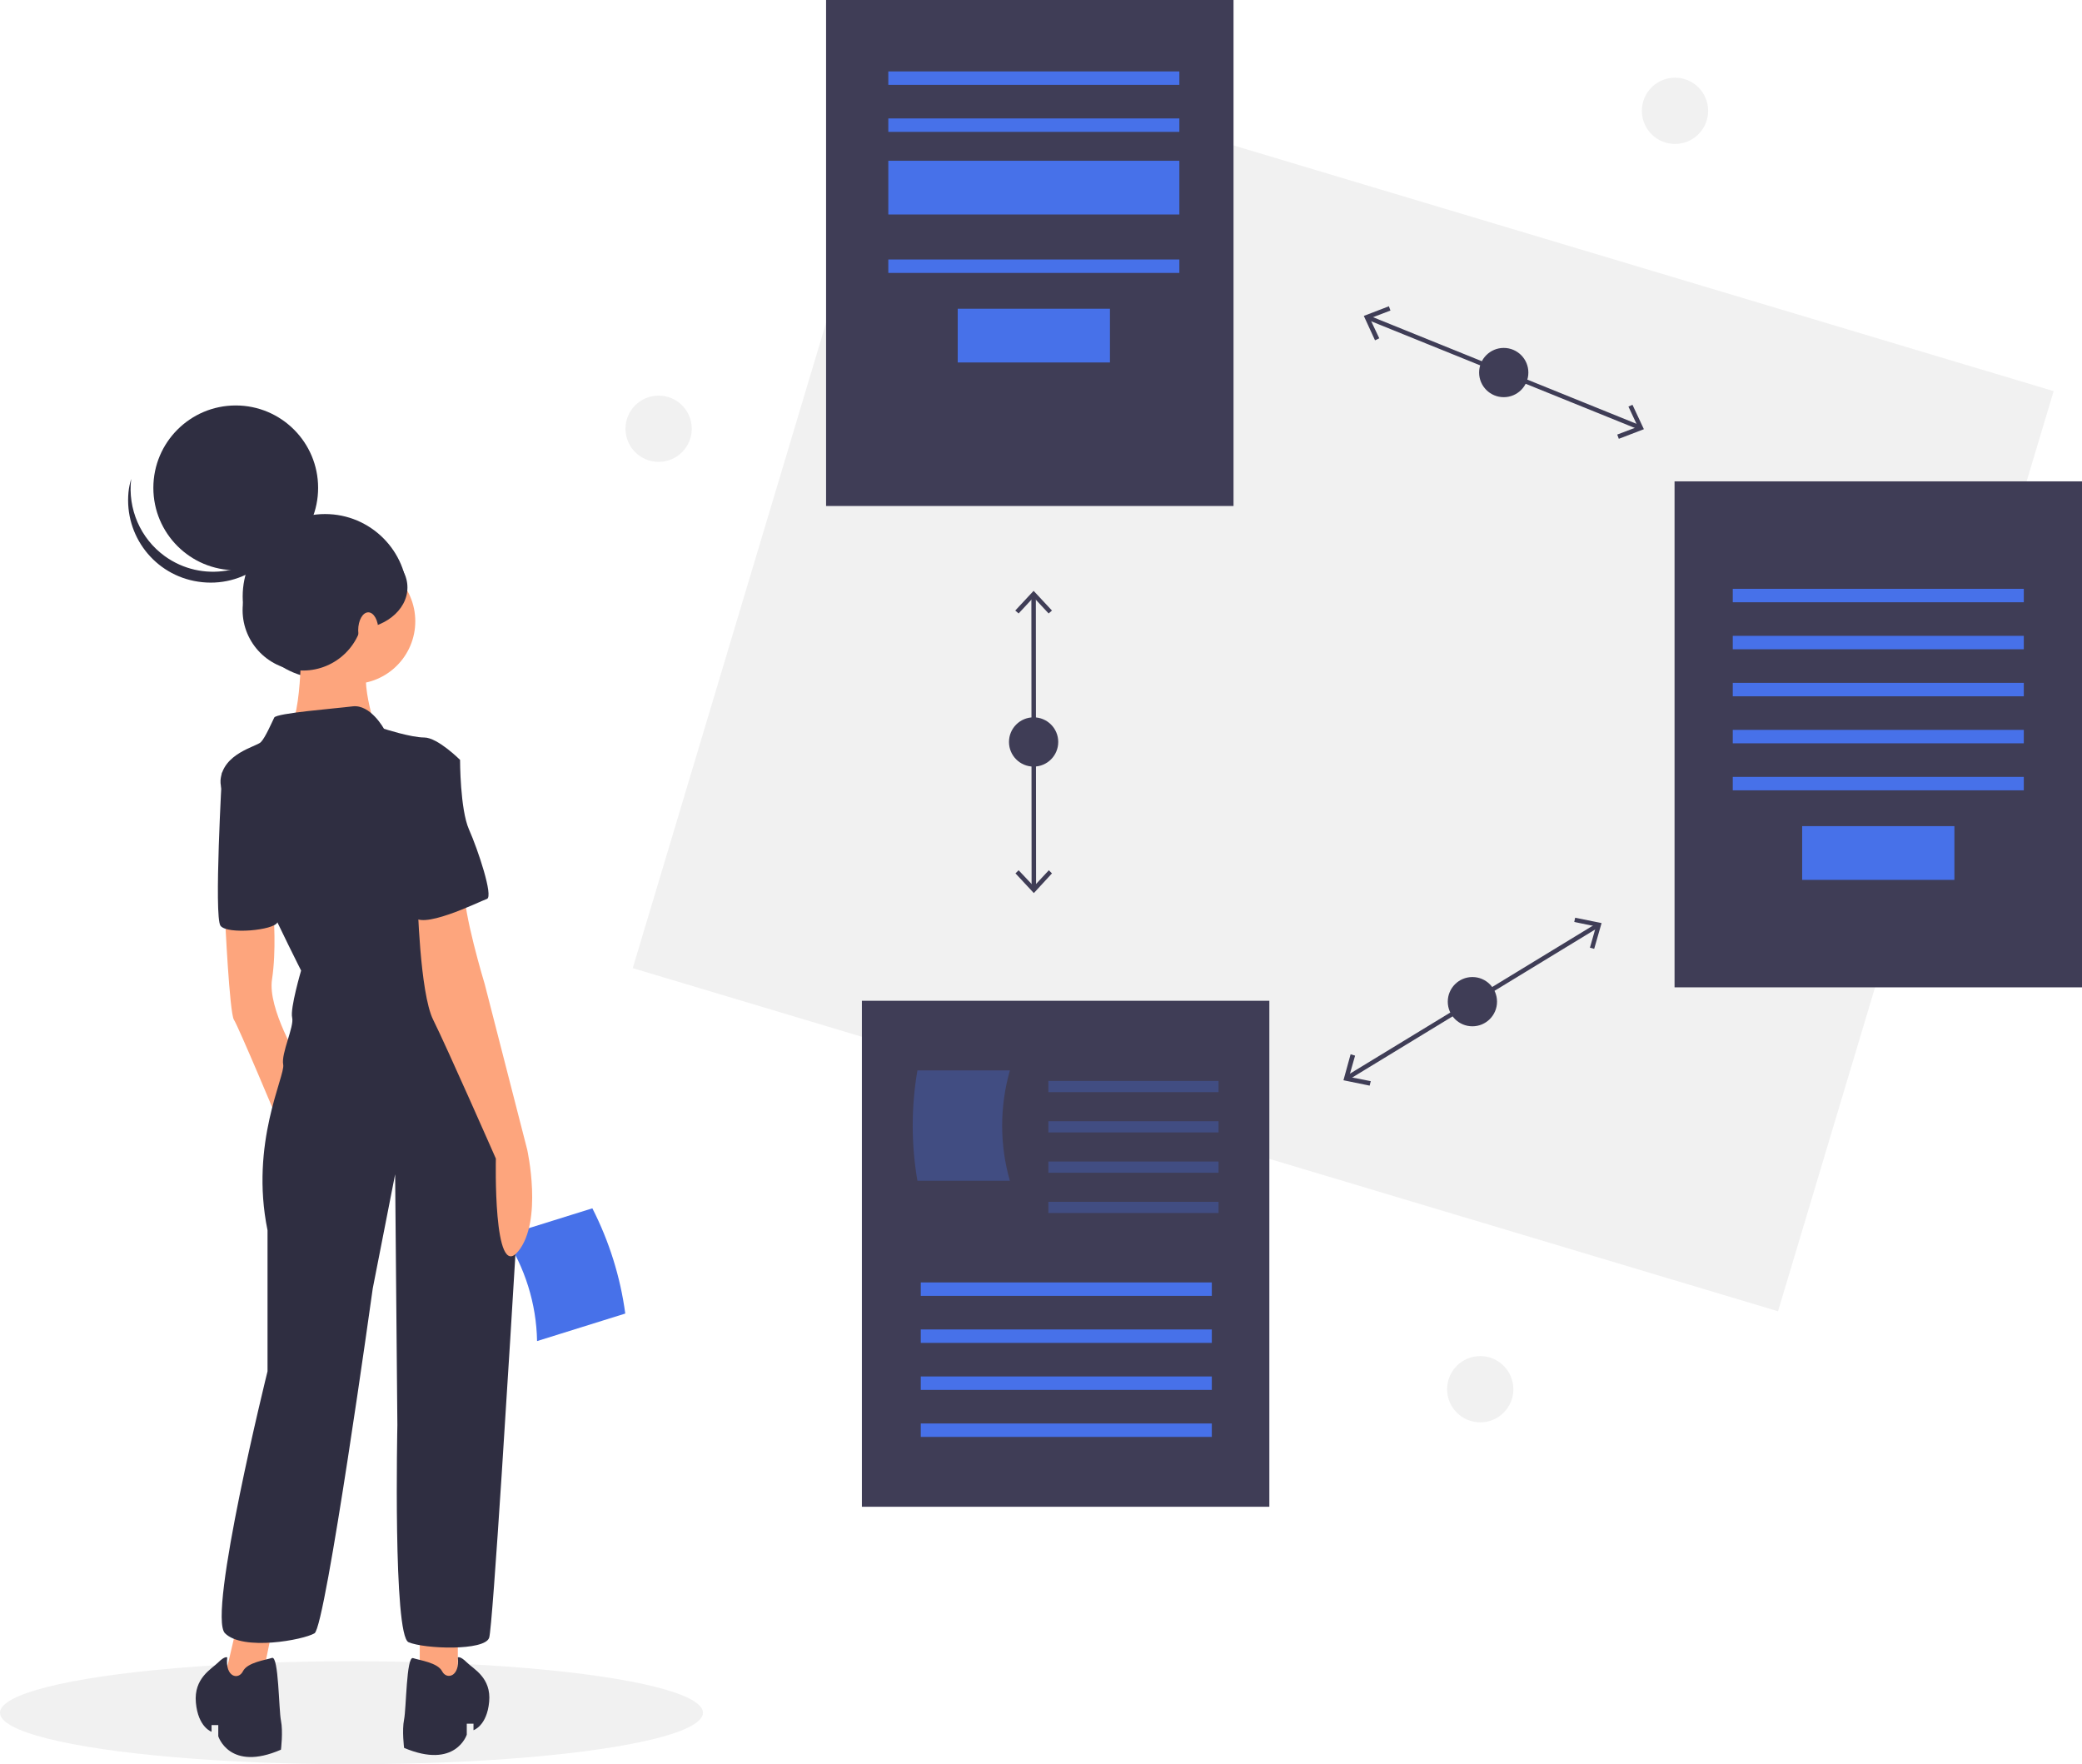 <?xml version="1.0" encoding="utf-8"?>
<!-- Generator: Adobe Illustrator 23.0.3, SVG Export Plug-In . SVG Version: 6.00 Build 0)  -->
<svg version="1.1" id="effd0595-b14c-4c7e-b56f-e463e9379f7d"
	 xmlns="http://www.w3.org/2000/svg" xmlns:xlink="http://www.w3.org/1999/xlink" x="0px" y="0px" viewBox="0 0 930 788"
	 style="enable-background:new 0 0 930 788;" xml:space="preserve">
<style type="text/css">
	.st0{fill:#F1F1F1;}
	.st1{fill:#4771E9;}
	.st2{fill:#2F2E41;}
	.st3{fill:#FDA57D;}
	.st4{fill:none;stroke:#3F3D56;stroke-width:2;stroke-miterlimit:10;}
	.st5{fill:#3F3D56;}
	.st6{opacity:0.3;fill:#4771E9;enable-background:new    ;}
</style>
<title>illustration-1</title>
<circle class="st0" cx="748.2" cy="49.5" r="14.8"/>
<circle class="st0" cx="661.2" cy="620.5" r="14.8"/>
<circle class="st0" cx="294.2" cy="191.5" r="14.8"/>
<ellipse class="st0" cx="157" cy="765" rx="157" ry="23"/>
<path class="st1" d="M239.9,599l39.4-12.3c-2.2-16.4-7.2-32.3-14.7-47L225.2,552C234.5,566,239.6,582.3,239.9,599z"/>
<circle class="st2" cx="145.2" cy="266.4" r="36.8"/>
<polygon class="st3" points="105.5,727.5 98.5,757.5 115.5,757.5 122.5,723.5 "/>
<polygon class="st3" points="187.5,727.5 187.5,755.5 204.5,757.5 204.5,727.5 "/>
<path class="st3" d="M100.5,409.5c0,0,2,43,4,46s20,46,20,46l9-28c0,0-14-23-12-36s0.7-29,0.7-29L100.5,409.5z"/>
<circle class="st3" cx="157.5" cy="277.5" r="28"/>
<path class="st3" d="M134.5,280.5c0,0,1,40-6,46s40,1,40,1s-10-28-2-34S134.5,280.5,134.5,280.5z"/>
<path class="st2" d="M171.5,325.5c0,0-6-11-14-10s-34,3-35,5s-4,9-6,11s-17,5-18,17s36,85,36,85s-5,17-4,21s-5,16-4,21s-15,35-7,74
	v63c0,0-27,109-19,117s35,3,40,0s26-154,26-154l10-51l1,112c0,0-2,94,5,97s34,4,36-2c1.6-4.7,9.2-129.2,12.5-183.8
	c1.1-18.8-0.3-37.7-4.4-56.2c-4.2-18.9-10.2-41.1-17.1-50.1c-13-17-21-71-21-71l17-31c0,0-10-10-16-10S171.5,325.5,171.5,325.5z"/>
<path class="st2" d="M104.5,341.5l-5.3,3.6c0,0-3.7,64.4-0.7,68.4s23.9,2,25.4-1.5S104.5,341.5,104.5,341.5z"/>
<path class="st3" d="M186.5,401.5c0,0,1,42,7,54s28,62,28,62s-1.3,55,9.9,41.5s4.1-45.5,4.1-45.5l-19-74c0,0-10-33-9-43
	S186.5,401.5,186.5,401.5z"/>
<path class="st2" d="M204.5,740.3c0,0,1-0.8,4,2.2s11,6.8,10,17.6c-1,10.8-7,12.7-7,12.7v-2.9h-3v4.9c0,0-5,15.6-28,5.9
	c0,0-1-7.8,0-12.7c1-4.9,1-28.3,4-27.4c3,1,11,2,13,5.9S205.5,748.9,204.5,740.3z"/>
<path class="st2" d="M101.5,740.3c0,0-1-0.8-4,2.2s-11,7-10,18s7,13,7,13v-3h3v5c0,0,5,16,28,6c0,0,1-8,0-13s-1-29-4-28s-11,2-13,6
	S100.5,749.1,101.5,740.3z"/>
<path class="st2" d="M191.5,336.5l14,3c0,0,0,22,4,31s11,30,8,31s-31,15-33,7S177.5,336.5,191.5,336.5z"/>
<circle class="st2" cx="105.3" cy="217.9" r="36.8"/>
<path class="st2" d="M73.6,248.4c16.5,11.9,39.5,8.2,51.4-8.3c2.4-3.4,4.3-7.1,5.4-11.1c-3.1,20.1-21.8,33.9-41.9,30.8
	c-19.4-2.9-33-20.5-31.1-40c0.2-2,0.6-3.9,1.2-5.9C57,227.3,62.7,240.5,73.6,248.4z"/>
<ellipse transform="matrix(9.853758e-02 -0.995 0.995 9.853758e-02 -149.115 380.371)" class="st2" cx="135.4" cy="272.5" rx="27" ry="27"/>
<ellipse class="st2" cx="158.1" cy="262.4" rx="23.9" ry="18.7"/>
<ellipse class="st3" cx="164.5" cy="281.5" rx="4.5" ry="8"/>
<rect x="385.7" y="36.9" transform="matrix(0.287 -0.958 0.958 0.287 136.597 791.332)" class="st0" width="429" height="534"/>
<line class="st4" x1="611.2" y1="141.9" x2="732.3" y2="190.9"/>
<polygon class="st5" points="614.2,152 616.1,151.1 611.9,142.2 621.1,138.7 620.4,136.8 609.2,141.1 "/>
<polygon class="st5" points="723.1,196 722.4,194.1 731.6,190.6 727.4,181.6 729.2,180.8 734.3,191.7 "/>
<circle class="st5" cx="671.7" cy="166.4" r="11"/>
<line class="st4" x1="601.9" y1="481.4" x2="713.5" y2="413.4"/>
<polygon class="st5" points="611.8,484.9 612.3,482.9 602.6,481 605.3,471.5 603.3,470.9 600.1,482.5 "/>
<polygon class="st5" points="712.1,423.8 710.2,423.3 712.9,413.8 703.2,411.8 703.6,409.9 715.4,412.3 "/>
<circle class="st5" cx="657.7" cy="447.4" r="11"/>
<line class="st4" x1="461.7" y1="266" x2="461.8" y2="396.7"/>
<polygon class="st5" points="453.5,272.7 455,274 461.7,266.8 468.4,274 469.9,272.7 461.7,263.9 "/>
<polygon class="st5" points="453.6,390.1 455,388.7 461.8,395.9 468.5,388.7 469.9,390.1 461.8,398.9 "/>
<circle class="st5" cx="461.7" cy="331.4" r="11"/>
<rect x="369" class="st5" width="182" height="226"/>
<rect x="748" y="215" class="st5" width="182" height="226"/>
<rect x="774" y="263" class="st1" width="130" height="6"/>
<rect x="774" y="284" class="st1" width="130" height="6"/>
<rect x="774" y="305" class="st1" width="130" height="6"/>
<rect x="774" y="326" class="st1" width="130" height="6"/>
<rect x="774" y="347" class="st1" width="130" height="6"/>
<rect x="805" y="369" class="st1" width="68" height="24"/>
<rect x="385" y="447" class="st5" width="182" height="226"/>
<rect x="411.3" y="572.8" class="st1" width="130" height="6"/>
<rect x="411.3" y="593.8" class="st1" width="130" height="6"/>
<rect x="411.3" y="614.8" class="st1" width="130" height="6"/>
<rect x="411.3" y="635.8" class="st1" width="130" height="6"/>
<path class="st6" d="M451.1,527.4h-41.3c-2.8-16.3-2.8-33,0-49.3h41.3C446.5,494.3,446.5,511.4,451.1,527.4z"/>
<rect x="468.3" y="482.8" class="st6" width="76" height="5"/>
<rect x="468.3" y="500.8" class="st6" width="76" height="5"/>
<rect x="468.3" y="518.8" class="st6" width="76" height="5"/>
<rect x="468.3" y="536.8" class="st6" width="76" height="5"/>
<rect x="396.8" y="31.9" class="st1" width="130" height="6"/>
<rect x="396.8" y="52.9" class="st1" width="130" height="6"/>
<rect x="396.8" y="115.9" class="st1" width="130" height="6"/>
<rect x="427.8" y="137.9" class="st1" width="68" height="24"/>
<rect x="396.8" y="71.8" class="st1" width="130" height="24"/>
</svg>

